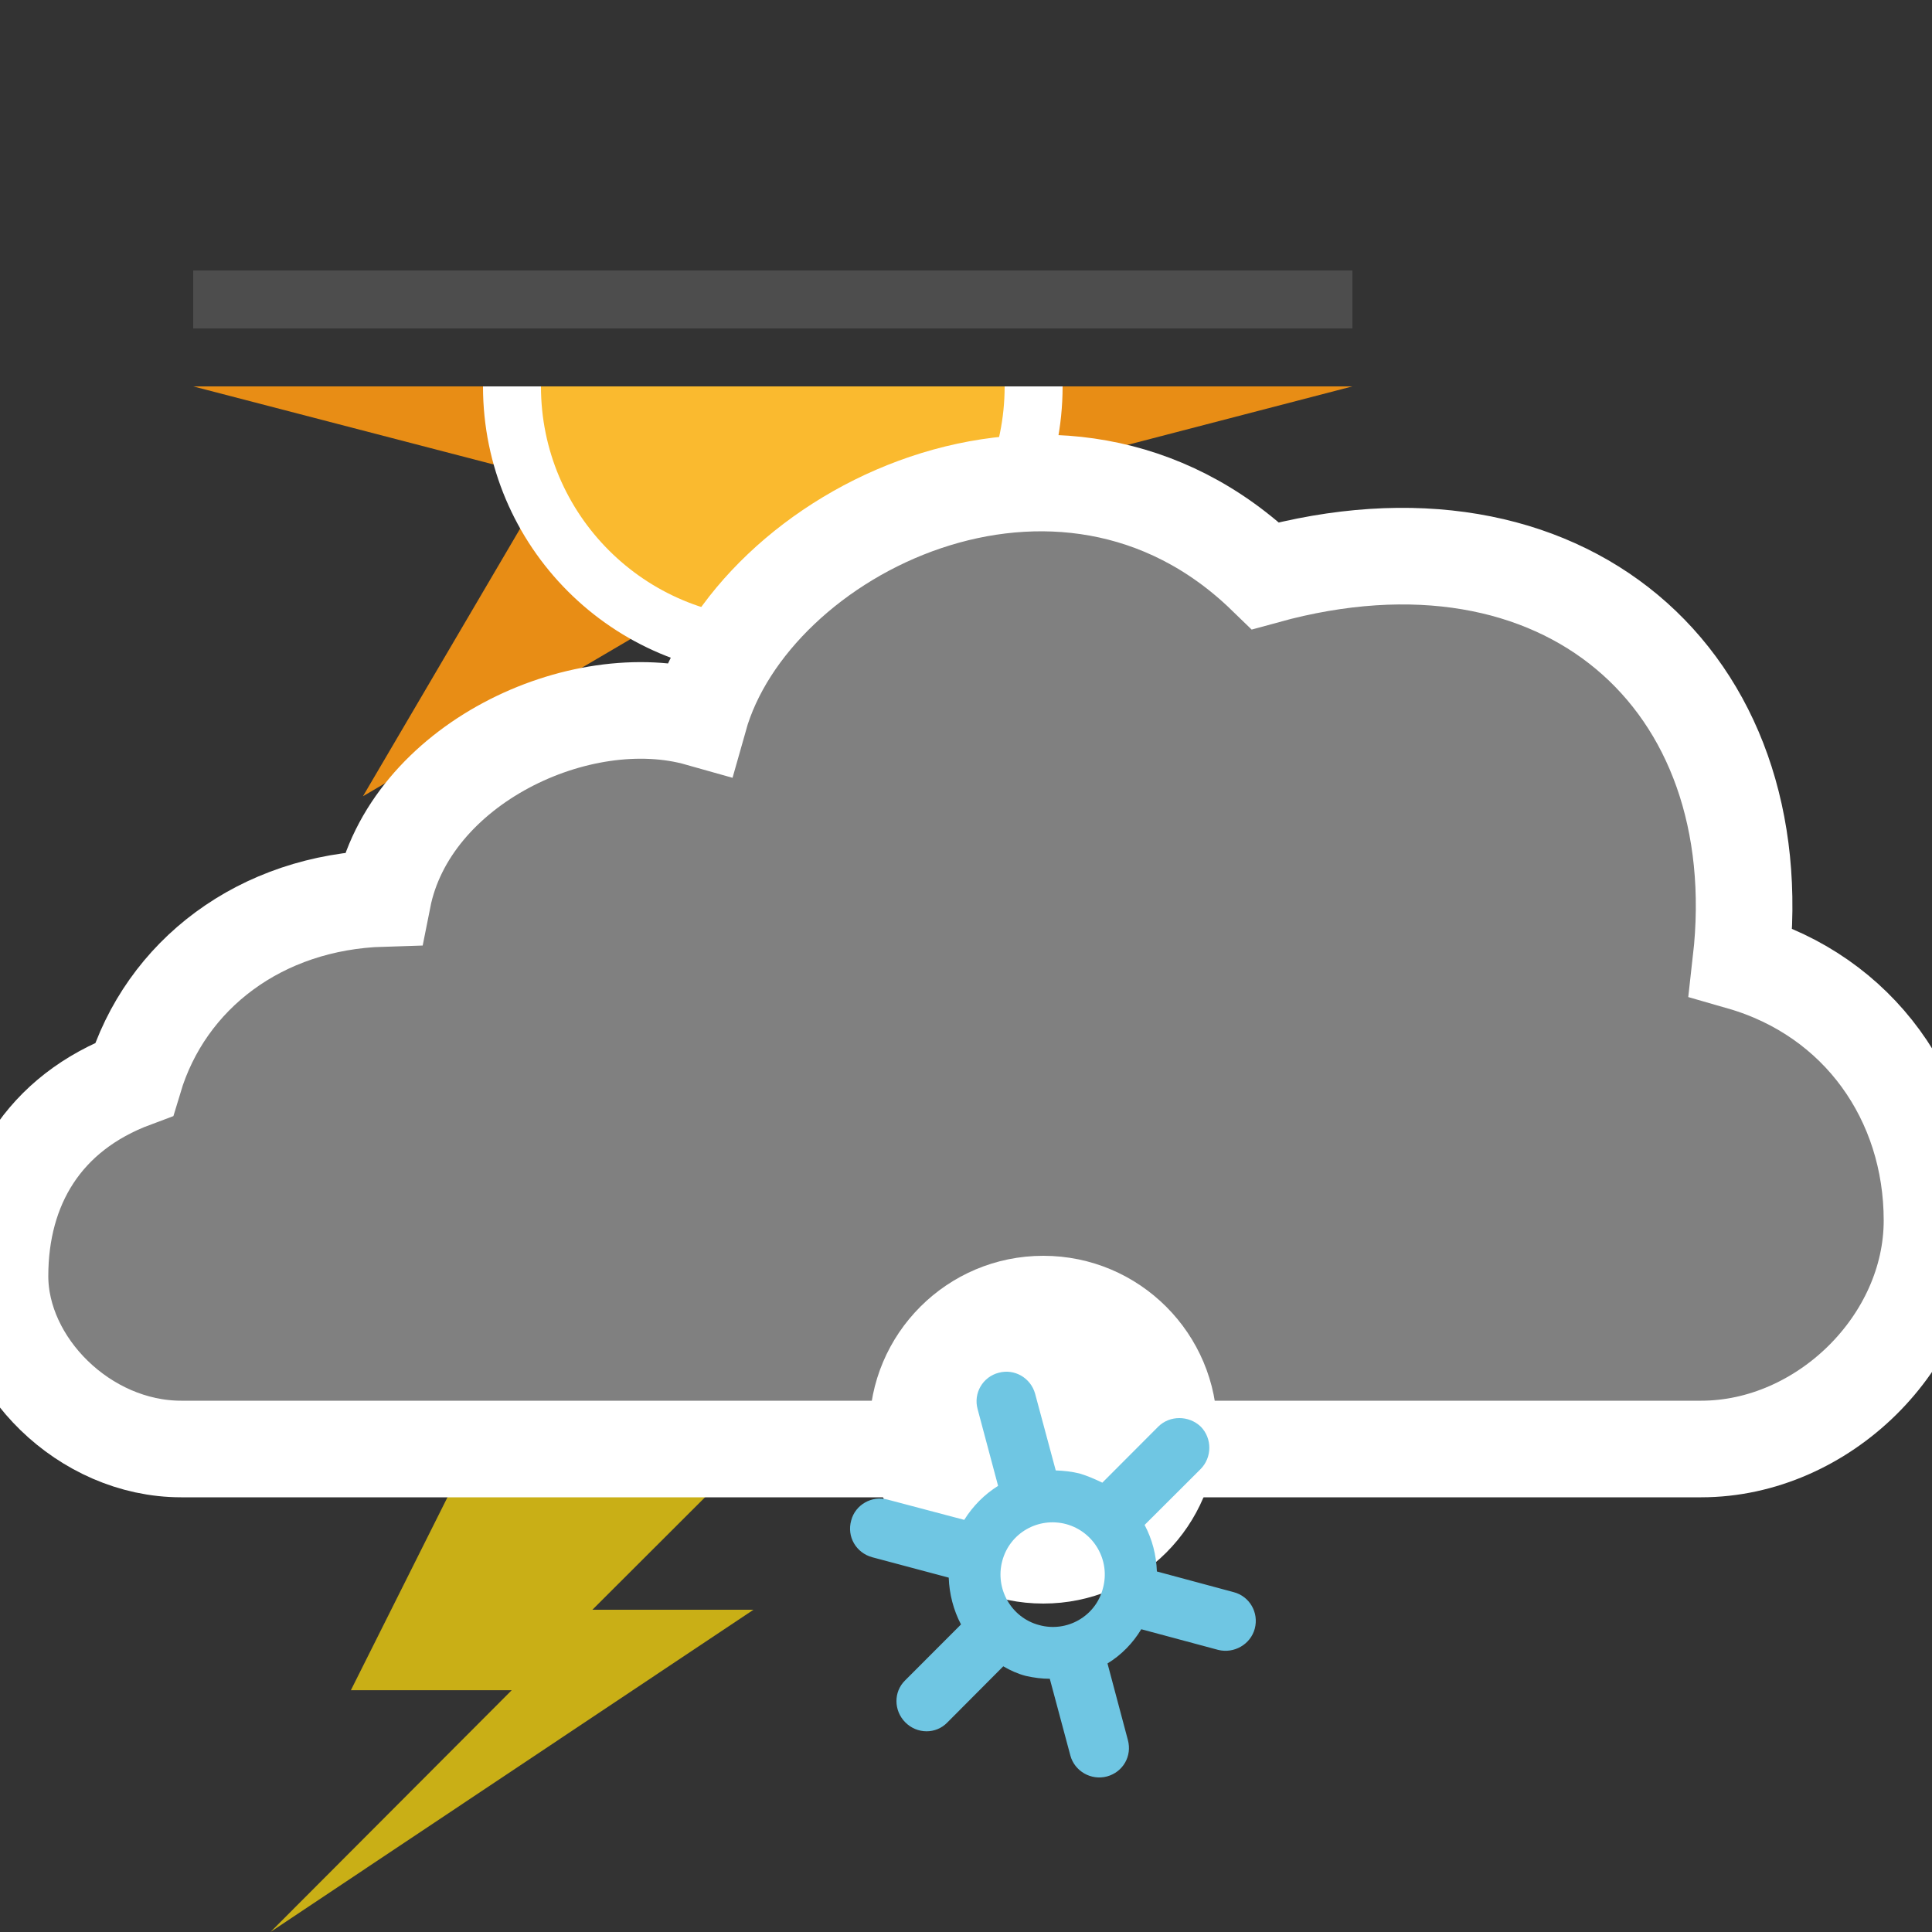<?xml version="1.0" encoding="utf-8"?>
<!-- Generator: Adobe Illustrator 16.0.4, SVG Export Plug-In . SVG Version: 6.00 Build 0)  -->
<!DOCTYPE svg PUBLIC "-//W3C//DTD SVG 1.1//EN" "http://www.w3.org/Graphics/SVG/1.1/DTD/svg11.dtd">
<svg version="1.1" xmlns:x="http://ns.adobe.com/Extensibility/1.0/" xmlns:i="http://ns.adobe.com/AdobeIllustrator/10.0/" xmlns:graph="http://ns.adobe.com/Graphs/1.0/"
	 xmlns="http://www.w3.org/2000/svg" xmlns:xlink="http://www.w3.org/1999/xlink" x="0px" y="0px" width="100px" height="100px"
	 viewBox="0 0 100 100" enable-background="new 0 0 100 100" xml:space="preserve">
<rect x="0" y="0" width="100" height="100" fill="#333333" stroke="none"/>
<g id="snow_shower_thunder">
	<g id="day-winter_8_">
		<g>
			<defs>
				<rect id="SVGID_1_" x="10" y="20" width="60" height="30"/>
			</defs>
			<clipPath id="SVGID_2_">
				<use xlink:href="#SVGID_1_"  overflow="visible"/>
			</clipPath>
			<g clip-path="url(#SVGID_2_)">
				<polygon fill="#E88D15" points="51.569,24.791 70,20 51.569,15.209 61.214,-1.214 44.791,8.431 40,-10 35.209,8.431 
					18.786,-1.214 28.431,15.209 10,20 28.431,24.791 18.786,41.214 35.209,31.569 40,50 44.791,31.569 61.214,41.214 				"/>
				<circle fill="#FABA2F" stroke="#FFFFFF" stroke-width="3" stroke-miterlimit="10" cx="40" cy="20" r="13.5"/>
			</g>
		</g>
		<rect x="10" y="14" fill="#4D4D4D" width="60" height="3"/>
	</g>
	<path fill="#C9AF16" d="M24.412,75l-6.25,12.484h8.326L14,100l25-16.68h-8.338L38.994,75H24.412z"/>
	<path id="cloud_88_" fill="#808080" stroke="#FFFFFF" stroke-width="5" stroke-miterlimit="10" d="M9.377,75
		C4.357,75,0,70.609,0,66.051c0-4.613,2.23-8.439,6.938-10.191c1.625-5.422,6.562-9.172,12.875-9.359
		C21.188,39.562,30,35.422,36.188,37.172c2.727-9.688,18.748-17.625,29.312-7.375c15.438-4.25,26.271,5.37,24.607,19.992
		C96.209,51.542,100,56.901,100,63.172C100,69.466,94.355,75,88.053,75H9.377z"/>
	<g>
		<circle fill="#FFFFFF" cx="54" cy="74" r="9"/>
		<path fill="#6FC6E3" d="M59.949,73.844l-2.893,2.899c-0.379-0.183-0.76-0.351-1.184-0.477c-0.41-0.1-0.816-0.142-1.227-0.157
			l-1.068-3.97c-0.225-0.817-1.068-1.311-1.887-1.085c-0.816,0.21-1.322,1.053-1.086,1.893l1.057,3.96
			c-0.709,0.445-1.307,1.048-1.752,1.761l-3.963-1.048c-0.822-0.226-1.678,0.268-1.887,1.074c-0.242,0.848,0.26,1.684,1.09,1.909
			l3.957,1.055c0.029,0.845,0.246,1.683,0.635,2.423l-2.893,2.896c-0.605,0.591-0.594,1.567,0.014,2.176
			c0.604,0.603,1.576,0.62,2.174,0l2.893-2.905c0.367,0.216,0.756,0.39,1.17,0.498c0.43,0.096,0.83,0.147,1.238,0.147l1.064,3.97
			c0.219,0.818,1.078,1.305,1.895,1.086c0.832-0.226,1.309-1.057,1.082-1.888L57.324,86.1c0.719-0.44,1.316-1.053,1.748-1.771
			l3.982,1.069c0.816,0.205,1.676-0.283,1.893-1.1c0.219-0.83-0.266-1.675-1.096-1.89l-3.971-1.069
			c-0.029-0.845-0.24-1.663-0.635-2.409l2.895-2.888c0.604-0.608,0.604-1.595,0.012-2.198
			C61.535,73.252,60.543,73.252,59.949,73.844z M57.086,82.215c-0.367,1.436-1.859,2.296-3.297,1.899
			c-1.443-0.38-2.293-1.873-1.914-3.312c0.381-1.452,1.859-2.297,3.307-1.915C56.621,79.282,57.486,80.761,57.086,82.215z"/>
	</g>
</g>
<g id="sleet_shower_thunder">
</g>
<g id="rain_shower_thunder">
</g>
<g id="clouds">
</g>
<g id="snow_shower">
</g>
<g id="sleet_shower">
</g>
<g id="rain_shower">
</g>
<g id="partly_cloudy">
</g>
<g id="fair">
</g>
<g id="clear">
</g>
</svg>
